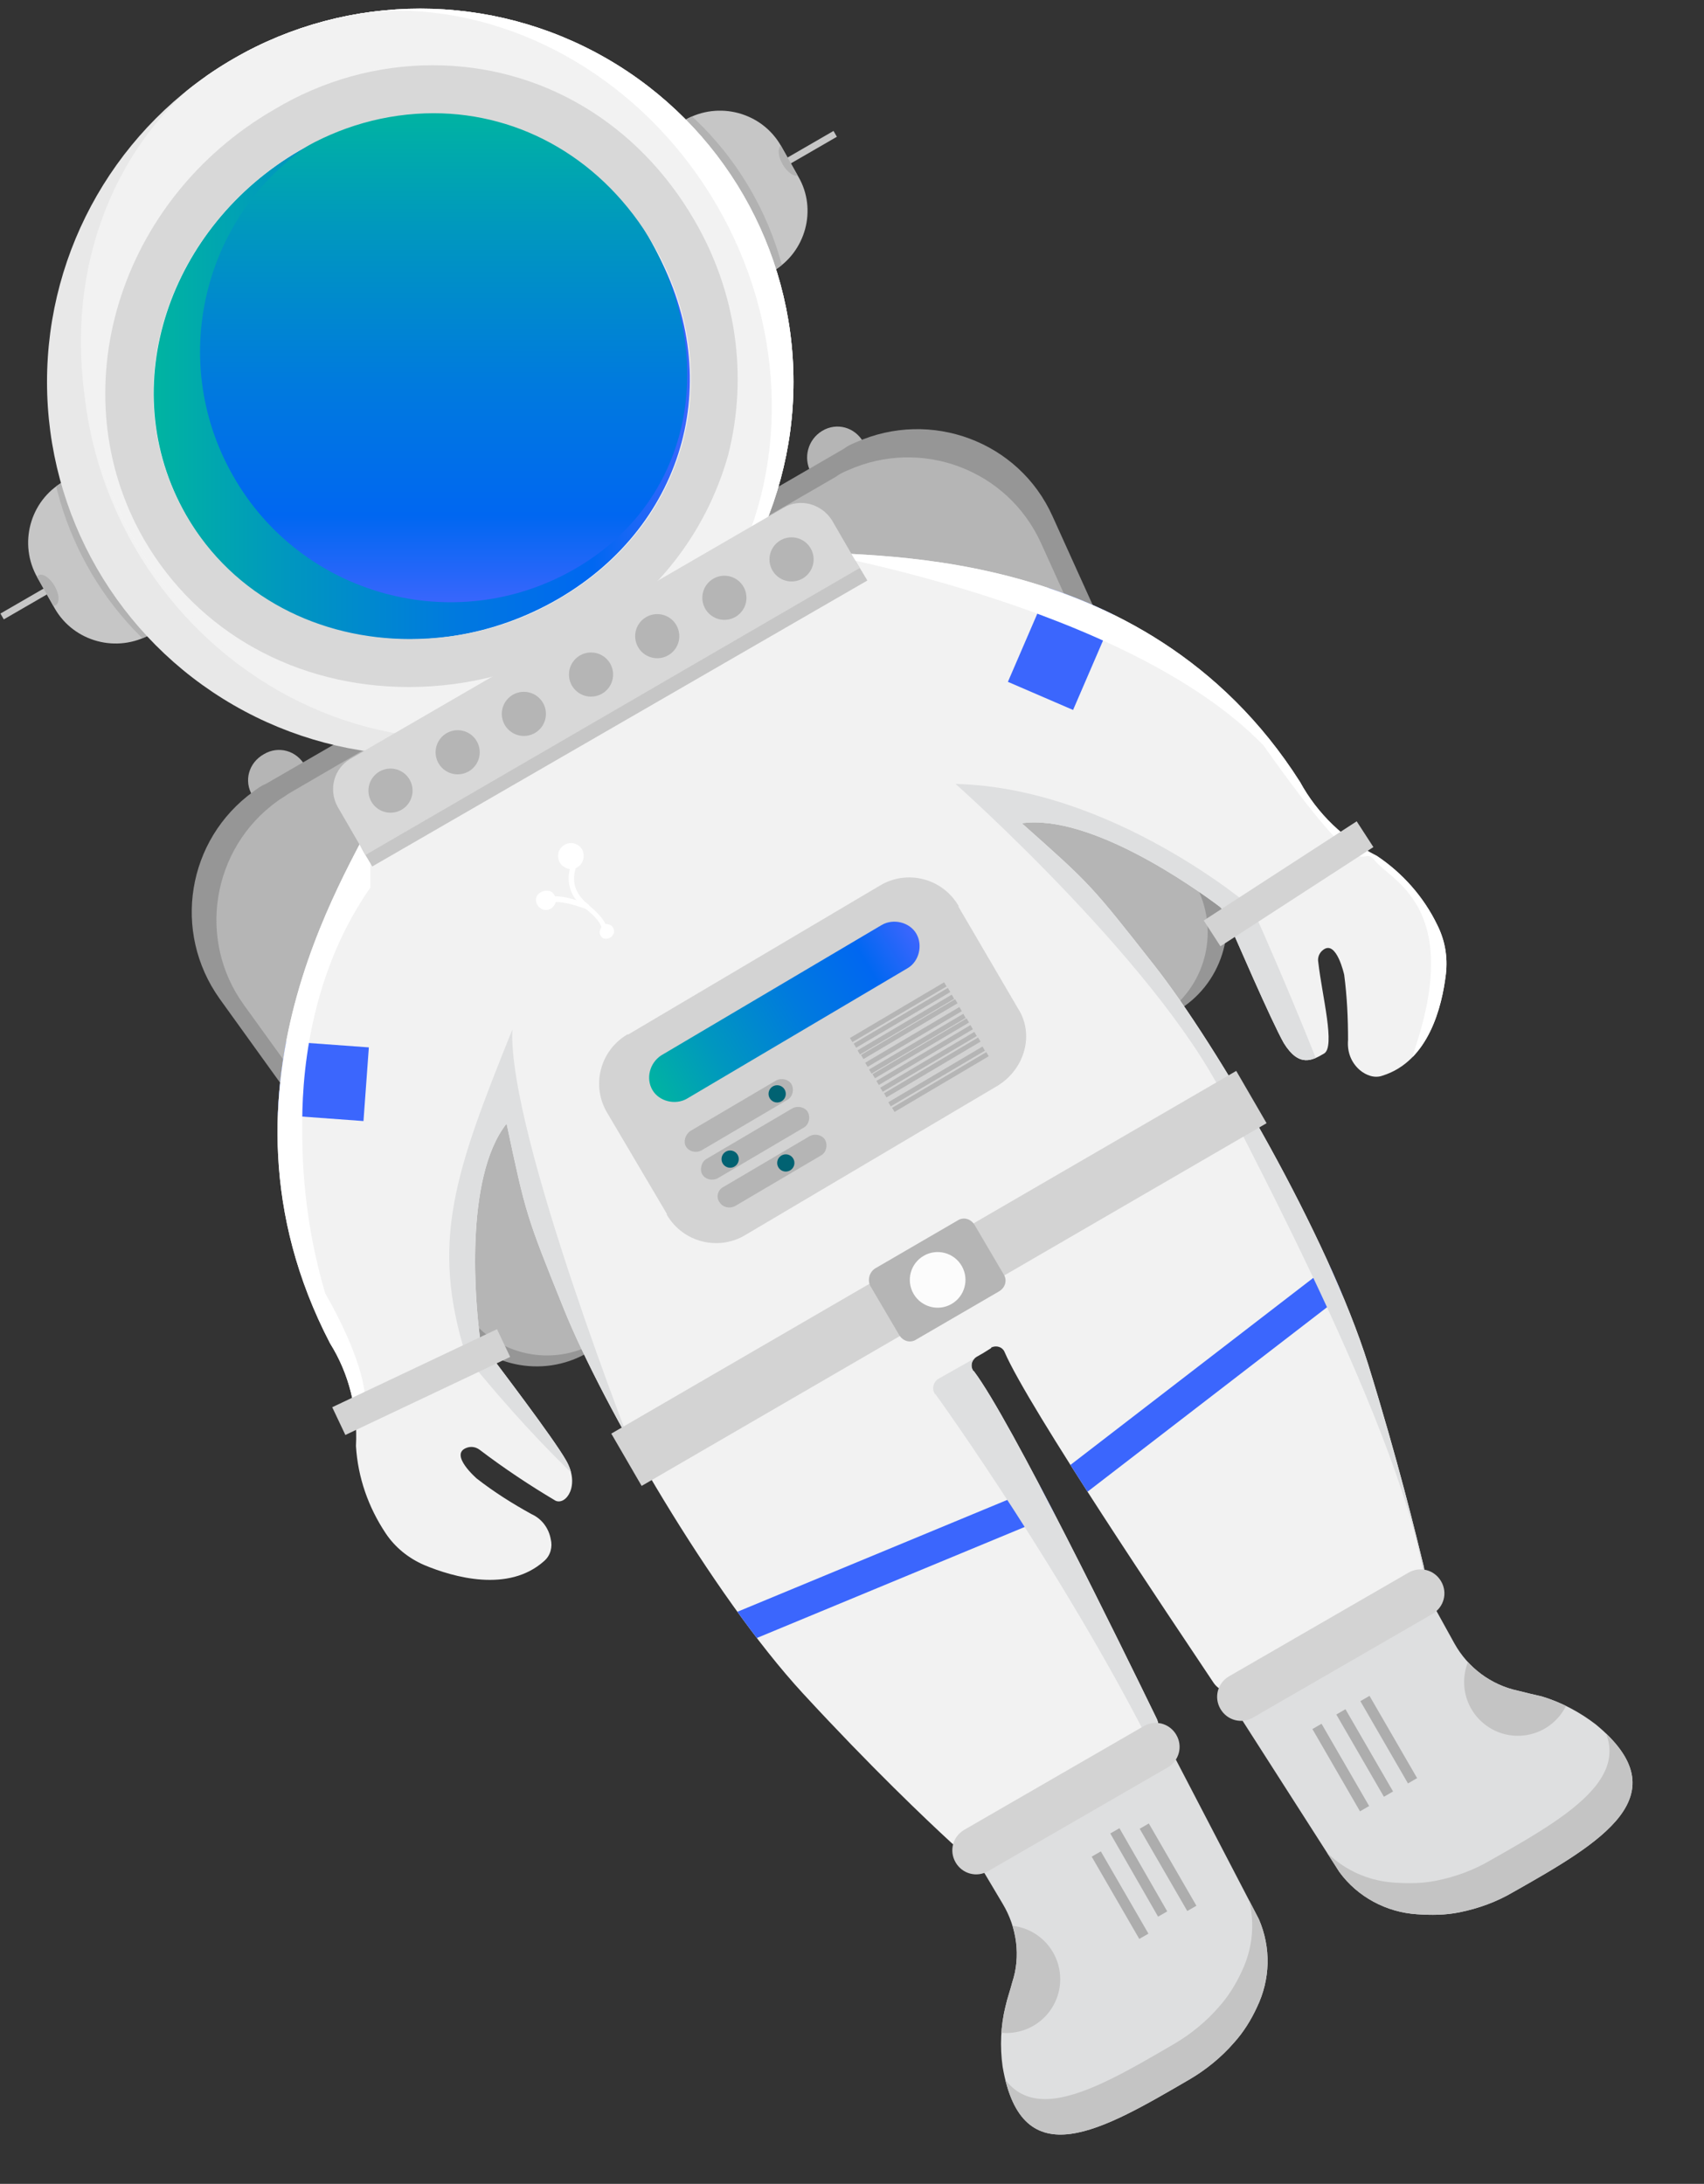 <?xml version="1.0" encoding="utf-8"?>
<!-- Generator: Adobe Illustrator 24.0.2, SVG Export Plug-In . SVG Version: 6.00 Build 0)  -->
<svg version="1.1" id="Camada_1" xmlns="http://www.w3.org/2000/svg" xmlns:xlink="http://www.w3.org/1999/xlink" x="0px" y="0px"
	 viewBox="0 0 177.6 227.6" style="enable-background:new 0 0 177.6 227.6;" xml:space="preserve">
<rect x="0" y="0" width="177.6" height="227.6" fill="#333333" stroke="none"/>
<style type="text/css">
	.st0{fill:#B5B5B5;}
	.st1{fill:#969696;}
	.st2{fill:#F2F2F2;}
	.st3{clip-path:url(#SVGID_2_);}
	.st4{fill:#3b66fd;}
	.st5{fill:#FFFFFF;}
	.st6{fill:#DEDFE0;}
	.st7{fill:url(#SVGID_3_);}
	.st8{fill:#D3D3D3;}
	.st9{fill:#016272;}
	.st10{fill:url(#SVGID_4_);}
	.st11{fill:#FCFCFC;}
	.st12{clip-path:url(#SVGID_6_);}
	.st13{fill:#C4C4C4;}
	.st14{fill:#ADADAD;}
	.st15{clip-path:url(#SVGID_8_);}
	.st16{fill:#C6C6C6;}
	.st17{clip-path:url(#SVGID_10_);}
	.st18{fill:#B2B2B2;}
	.st19{clip-path:url(#SVGID_12_);}
	.st20{fill:#E8E8E8;}
	.st21{clip-path:url(#SVGID_14_);}
	.st22{fill:url(#purple_1_);}
	.st23{fill:url(#purple-2_1_);}
	.st24{fill:#D8D8D8;}
	.st25{opacity:0.2;fill:#FFFFFF;}
</style>
<title>astronaut_1</title>
<path class="st0" d="M30.6,84.1L30.6,84.1c-1.5,0.9-3.4,0.4-4.3-1.2l0,0c-0.9-1.5-0.4-3.4,1.2-4.3l0,0c1.5-0.9,3.4-0.4,4.3,1.2l0,0
	C32.6,81.3,32.1,83.2,30.6,84.1z"/>
<path class="st1" d="M91.9,123.2L61.2,141c-4.7,2.7-10.7,1.4-13.9-3l-24.4-33.9c-5-7-3.4-16.6,3.5-21.6c0.4-0.3,0.8-0.6,1.3-0.8
	l30.1-17.4L91.9,123.2z"/>
<path class="st0" d="M91.7,122.8l-29.6,17.1c-4.5,2.6-10.3,1.4-13.4-2.9l-23.3-32.3c-4.9-6.8-3.3-16.3,3.5-21.2
	c0.4-0.3,0.8-0.5,1.2-0.8L58.8,66L91.7,122.8z"/>
<path class="st0" d="M85.7,44.9L85.7,44.9c1.5-0.9,3.4-0.4,4.3,1.2l0,0c0.9,1.5,0.4,3.4-1.2,4.3l0,0c-1.5,0.9-3.4,0.4-4.3-1.2l0,0
	C83.7,47.7,84.2,45.8,85.7,44.9z"/>
<path class="st1" d="M91.8,123.2l30.8-17.8c4.7-2.7,6.6-8.6,4.3-13.6l-17.2-38C106.2,46,97,42.6,89.2,46.1c-0.5,0.2-0.9,0.4-1.3,0.7
	L57.7,64.3L91.8,123.2z"/>
<path class="st0" d="M91.2,123.1l29.6-17.1c4.5-2.6,6.3-8.2,4.2-13l-16.5-36.4C105,48.9,96,45.6,88.4,49c-0.5,0.2-0.9,0.4-1.3,0.7
	L58.4,66.3L91.2,123.1z"/>
<path class="st2" d="M102.5,141l-0.7,0.4c-0.5,0.3-0.7,0.9-0.4,1.4c0,0,0,0.1,0.1,0.1c3.8,5,15.5,28.9,19,36.1
	c0.6,1.1,0.1,2.5-1,3.1l-17.6,10.2c-0.9,0.5-2.1,0.4-2.8-0.3c-2.5-2.3-8.3-7.8-15.4-15.5c-9.5-10.3-20.9-30.1-24.9-40s-4-10-6-19.4
	c-4.5,5.7-3.2,19.1-2.8,22.1c0,0.4,0.2,0.7,0.4,1.1c1.5,2,7.3,9.6,8.6,11.9c1.5,2.6,0,4.7-1.1,4.2c-2.7-1.6-5.4-3.4-7.9-5.3
	c-0.4-0.3-0.9-0.4-1.4-0.2c-1.8,0.7,1.1,3.2,1.1,3.2c1.8,1.4,3.7,2.6,5.7,3.7c1.1,0.5,1.8,1.5,2,2.6c0.2,0.8,0,1.7-0.7,2.3
	c-3.7,3.3-9.4,1.7-12.5,0.4c-1.6-0.7-3-1.8-4-3.3c-1.8-2.7-2.9-5.8-3.1-9.1c0.2-3.8-0.7-7.5-2.7-10.7c-14.1-27.1,3.3-51.1,4.9-55.7
	c9-3.2,15.1-10.6,22.1-14.6l-0.2,0.1c6.9-4.1,15.6-6.2,22.8-12.4c4.7,0.9,35.1-1.7,51.5,24.1c1.8,3.3,4.6,6,8,7.7
	c2.7,1.8,4.9,4.3,6.3,7.2c0.8,1.6,1.1,3.3,0.9,5.1c-0.4,3.4-1.8,9.1-6.6,10.6c-0.8,0.3-1.7,0-2.4-0.6c-0.9-0.8-1.3-1.9-1.2-3.1
	c0-2.3-0.1-4.5-0.4-6.8c0,0-0.8-3.7-2.2-2.6c-0.4,0.3-0.6,0.8-0.5,1.3c0.4,3.5,1.8,8.8,0.6,9.5s-2.6,1.5-4.2-1.1
	c-1.3-2.3-5.1-11.1-6.1-13.4c-0.2-0.4-0.4-0.7-0.7-0.9c-2.4-1.8-13.3-9.6-20.5-8.6c7.2,6.4,7.2,6.4,13.8,14.8s18.1,28.2,22.3,41.6
	c3.1,10,5,17.8,5.8,21.1c0.2,1-0.2,2.1-1.1,2.6l-17.6,10.2c-1.1,0.6-2.5,0.3-3.2-0.7c-4.4-6.6-19.3-28.7-21.8-34.5
	c-0.2-0.5-0.8-0.7-1.3-0.5c0,0-0.1,0-0.1,0.1L102.5,141"/>
<g>
	<defs>
		<path id="SVGID_1_" d="M102.5,141l-0.7,0.4c-0.5,0.3-0.7,0.9-0.4,1.4c0,0,0,0.1,0.1,0.1c3.8,5,15.5,28.9,19,36.1
			c0.6,1.1,0.1,2.5-1,3.1l-17.6,10.2c-0.9,0.5-2.1,0.4-2.8-0.3c-2.5-2.3-8.3-7.8-15.4-15.5c-9.5-10.3-20.9-30.1-24.9-40
			s-4-10-6-19.4c-4.5,5.7-3.2,19.1-2.8,22.1c0,0.4,0.2,0.7,0.4,1.1c1.5,2,7.3,9.6,8.6,11.9c1.5,2.6,0,4.7-1.1,4.2
			c-2.7-1.6-5.4-3.4-7.9-5.3c-0.4-0.3-0.9-0.4-1.4-0.2c-1.8,0.7,1.1,3.2,1.1,3.2c1.8,1.4,3.7,2.6,5.7,3.7c1.1,0.5,1.8,1.5,2,2.6
			c0.2,0.8,0,1.7-0.7,2.3c-3.7,3.3-9.4,1.7-12.5,0.4c-1.6-0.7-3-1.8-4-3.3c-1.8-2.7-2.9-5.8-3.1-9.1c0.2-3.8-0.7-7.5-2.7-10.7
			c-14.1-27.1,3.3-51.1,4.9-55.7c9-3.2,15.1-10.6,22.1-14.6l-0.2,0.1c6.9-4.1,15.6-6.2,22.8-12.4c4.7,0.9,35.1-1.7,51.5,24.1
			c1.8,3.3,4.6,6,8,7.7c2.7,1.8,4.9,4.3,6.3,7.2c0.8,1.6,1.1,3.3,0.9,5.1c-0.4,3.4-1.8,9.1-6.6,10.6c-0.8,0.3-1.7,0-2.4-0.6
			c-0.9-0.8-1.3-1.9-1.2-3.1c0-2.3-0.1-4.5-0.4-6.8c0,0-0.8-3.7-2.2-2.6c-0.4,0.3-0.6,0.8-0.5,1.3c0.4,3.5,1.8,8.8,0.6,9.5
			s-2.6,1.5-4.2-1.1c-1.3-2.3-5.1-11.1-6.1-13.4c-0.2-0.4-0.4-0.7-0.7-0.9c-2.4-1.8-13.3-9.6-20.5-8.6c7.2,6.4,7.2,6.4,13.8,14.8
			s18.1,28.2,22.3,41.6c3.1,10,5,17.8,5.8,21.1c0.2,1-0.2,2.1-1.1,2.6l-17.6,10.2c-1.1,0.6-2.5,0.3-3.2-0.7
			c-4.4-6.6-19.3-28.7-21.8-34.5c-0.2-0.5-0.8-0.7-1.3-0.5c0,0-0.1,0-0.1,0.1L102.5,141"/>
	</defs>
	<clipPath id="SVGID_2_">
		<use xlink:href="#SVGID_1_"  style="overflow:visible;"/>
	</clipPath>
	<g class="st3">
		
			<rect x="102.9" y="60.3" transform="matrix(0.396 -0.918 0.918 0.396 8.945 141.644)" class="st4" width="18.4" height="7.4"/>
		<path class="st5" d="M84,57.4c0,0,33.5,5.6,47.7,20.3c11.5,16.3,9.9,9.9,11.6,12s9,4.7,4.3,19.2s12.7-8.7,12.7-8.7l-23.7-36.3
			L86.9,52.6l-2.4,4L84,57.4z"/>
		
			<rect x="24.8" y="102.8" transform="matrix(7.271257e-02 -0.997 0.997 7.271257e-02 -85.354 132.703)" class="st4" width="7.7" height="19"/>
		
			<rect x="106.1" y="142" transform="matrix(0.792 -0.61 0.61 0.792 -61.464 106.761)" class="st4" width="40" height="3.3"/>
		
			<rect x="71.3" y="162.1" transform="matrix(0.924 -0.383 0.383 0.924 -55.712 47.411)" class="st4" width="40" height="3.3"/>
		<path class="st6" d="M130.5,94.6c0,0-14.5-12.5-30.9-12.9c0,0,22.4,19.9,28.6,34c3.2,6.5,22.6,42.7,20.3,54
			C159.9,158.9,130.5,94.6,130.5,94.6z"/>
		<path class="st6" d="M66.4,152.3c0,0-13.5-34.2-13-45c-6,14.9-8.6,22.1-4.8,34.1c9.2,11.4,15.8,16.4,15.8,16.4L66.4,152.3z"/>
		<path class="st6" d="M101.7,141.5l-3.9,2.2c-0.5,0.3-0.7,1-0.4,1.5c0,0,0,0.1,0.1,0.1c3.1,4.3,15.4,22.1,23.6,38.9
			c0.3,0.5,0.9,0.8,1.5,0.5c0.2-0.1,0.3-0.2,0.4-0.3c1.2-1.5,1.8-3.4,1.7-5.3c0-0.2-0.1-0.3-0.2-0.5l-21.2-36.7
			C102.9,141.4,102.2,141.2,101.7,141.5z"/>
		<path class="st5" d="M38.6,92.5c-7.4,10.6-7.1,22.9-7.1,25.5c0,5.7,0.8,11.4,2.4,16.8c3.4,5.9,4.5,10.4,4,11.5s-6,5.8-6,5.8
			l-15.6-27l1.6-26l20.7-15.5V92.5z"/>
	</g>
</g>
<linearGradient id="SVGID_3_" gradientUnits="userSpaceOnUse" x1="-702.671" y1="595.005" x2="-688.691" y2="595.005" gradientTransform="matrix(0.866 -0.501 0.501 0.866 364.368 -770.113)">
	<stop  offset="0" style="stop-color:#00B4A1"/>
	<stop  offset="0.248" style="stop-color:#0097BF"/>
	<stop  offset="0.556" style="stop-color:#007ADE"/>
	<stop  offset="0.818" style="stop-color:#0067F1"/>
	<stop  offset="1" style="stop-color:#3b66fd"/>
</linearGradient>
<!-- <circle class="st7" cx="60.2" cy="93.3" r="7"/> -->
<path class="st8" d="M103.9,113.2l-26.2,15.5c-2.8,1.7-6.5,0.8-8.2-2.1c0,0,0,0,0-0.1L63.3,116c-1.7-2.8-0.8-6.5,2.1-8.2
	c0,0,0,0,0.1,0l26.2-15.5c2.8-1.7,6.5-0.8,8.2,2.1c0,0,0,0,0,0.1l6.2,10.6C107.8,107.7,106.9,111.4,103.9,113.2
	C104,113.1,104,113.2,103.9,113.2z"/>
<path class="st0" d="M71.9,117.9l9-5.3c0.6-0.3,1.3-0.1,1.6,0.4l0,0c0.3,0.6,0.1,1.3-0.4,1.6l-9,5.3c-0.6,0.3-1.3,0.1-1.6-0.4l0,0
	C71.2,119,71.4,118.3,71.9,117.9z"/>
<ellipse class="st9" cx="81" cy="114" rx="0.9" ry="0.9"/>
<path class="st0" d="M73.6,120.8l9-5.3c0.6-0.3,1.3-0.1,1.6,0.4l0,0c0.3,0.6,0.1,1.3-0.4,1.6l-9,5.3c-0.6,0.3-1.3,0.1-1.6-0.4l0,0
	C72.9,121.9,73.1,121.1,73.6,120.8z"/>
<ellipse class="st9" cx="76.1" cy="120.8" rx="0.9" ry="0.9"/>
<path class="st0" d="M75.4,123.7l9-5.3c0.6-0.3,1.3-0.1,1.6,0.4l0,0c0.3,0.6,0.1,1.3-0.4,1.6l-9,5.3c-0.6,0.3-1.3,0.1-1.6-0.4l0,0
	C74.6,124.8,74.8,124,75.4,123.7z"/>
<ellipse class="st9" cx="81.9" cy="121.2" rx="0.9" ry="0.9"/>
<rect x="87.9" y="105.2" transform="matrix(0.861 -0.509 0.509 0.861 -40.643 62.34)" class="st0" width="11.4" height="0.5"/>
<rect x="88.3" y="105.8" transform="matrix(0.861 -0.509 0.509 0.861 -40.903 62.613)" class="st0" width="11.4" height="0.5"/>
<rect x="88.7" y="106.5" transform="matrix(0.861 -0.509 0.509 0.861 -41.201 62.918)" class="st0" width="11.4" height="0.5"/>
<rect x="89.1" y="107" transform="matrix(0.86 -0.51 0.51 0.86 -41.458 63.367)" class="st0" width="11.4" height="0.5"/>
<rect x="89.5" y="107.8" transform="matrix(0.861 -0.509 0.509 0.861 -41.756 63.495)" class="st0" width="11.4" height="0.5"/>
<rect x="89.9" y="108.5" transform="matrix(0.861 -0.509 0.509 0.861 -42.051 63.802)" class="st0" width="11.4" height="0.5"/>
<rect x="90.3" y="109" transform="matrix(0.86 -0.51 0.51 0.86 -42.309 64.259)" class="st0" width="11.4" height="0.5"/>
<rect x="90.7" y="109.7" transform="matrix(0.86 -0.51 0.51 0.86 -42.608 64.564)" class="st0" width="11.4" height="0.5"/>
<rect x="91.1" y="110.4" transform="matrix(0.86 -0.51 0.51 0.86 -42.904 64.873)" class="st0" width="11.4" height="0.5"/>
<rect x="91.5" y="111" transform="matrix(0.86 -0.51 0.51 0.86 -43.162 65.145)" class="st0" width="11.4" height="0.5"/>
<rect x="91.9" y="111.9" transform="matrix(0.861 -0.509 0.509 0.861 -43.496 65.302)" class="st0" width="11.4" height="0.5"/>
<rect x="92.3" y="112.5" transform="matrix(0.861 -0.509 0.509 0.861 -43.752 65.571)" class="st0" width="11.4" height="0.5"/>
<linearGradient id="SVGID_4_" gradientUnits="userSpaceOnUse" x1="-714.608" y1="617.601" x2="-682.638" y2="617.601" gradientTransform="matrix(0.861 -0.509 0.509 0.861 368.726 -781.736)">
	<stop  offset="0" style="stop-color:#00B4A1"/>
	<stop  offset="0.248" style="stop-color:#0097BF"/>
	<stop  offset="0.556" style="stop-color:#007ADE"/>
	<stop  offset="0.818" style="stop-color:#0067F1"/>
	<stop  offset="1" style="stop-color:#3b66fd"/>
</linearGradient>
<path class="st10" d="M68.9,110l23-13.6c1.2-0.7,2.9-0.3,3.6,0.9l0,0c0.7,1.2,0.3,2.9-0.9,3.6l-23,13.6c-1.2,0.7-2.9,0.3-3.6-0.9
	l0,0C67.3,112.4,67.7,110.8,68.9,110z"/>
<rect x="124.8" y="90.5" transform="matrix(0.839 -0.544 0.544 0.839 -28.479 87.894)" class="st8" width="19" height="3.2"/>
<rect x="34.4" y="142.4" transform="matrix(0.904 -0.428 0.428 0.904 -57.419 32.651)" class="st8" width="19" height="3.2"/>
<rect x="60.2" y="130.1" transform="matrix(0.865 -0.502 0.502 0.865 -53.671 67.093)" class="st8" width="75.3" height="6.3"/>
<path class="st0" d="M91.2,132.2l8.6-5c0.6-0.4,1.4-0.2,1.8,0.5l3,5.1c0.4,0.6,0.2,1.4-0.5,1.8l-8.6,5c-0.6,0.4-1.4,0.2-1.8-0.5
	l-3-5.1C90.4,133.4,90.6,132.6,91.2,132.2z"/>
<ellipse transform="matrix(0.865 -0.502 0.502 0.865 -53.751 67.041)" class="st11" cx="97.7" cy="133.4" rx="2.9" ry="2.9"/>
<path class="st6" d="M129.1,178.7l10.5,16.4c1.9,2.6,4.9,4.2,8.1,4.4c1.5,0.1,2.9,0.1,4.4-0.2c2-0.4,3.9-1.1,5.6-2.1
	c9.2-5.2,17.6-10.1,8.6-17.5c-1.7-1.3-3.6-2.3-5.6-2.9c-0.9-0.2-1.7-0.4-2.5-0.6c-2.8-0.6-5.2-2.4-6.6-4.9l-2.1-3.8L129.1,178.7z"/>
<g>
	<g>
		<defs>
			<path id="SVGID_5_" d="M129.1,178.7l10.5,16.4c1.9,2.6,4.9,4.2,8.1,4.4c1.5,0.1,2.9,0.1,4.4-0.2c2-0.4,3.9-1.1,5.6-2.1
				c9.2-5.2,17.6-10.1,8.6-17.5c-1.7-1.3-3.6-2.3-5.6-2.9c-0.9-0.2-1.7-0.4-2.5-0.6c-2.8-0.6-5.2-2.4-6.6-4.9l-2.1-3.8L129.1,178.7z
				"/>
		</defs>
		<clipPath id="SVGID_6_">
			<use xlink:href="#SVGID_5_"  style="overflow:visible;"/>
		</clipPath>
		<g class="st12">
			<ellipse class="st13" cx="158.2" cy="175.3" rx="5.6" ry="5.6"/>
			<path class="st13" d="M130.7,197.7l6.5-5.9c1.9,2.6,4.9,4.2,8.1,4.4c1.5,0.1,2.9,0.1,4.4-0.2c2-0.4,3.9-1.1,5.6-2.1
				c9.2-5.2,17.6-10.1,8.6-17.5c-1.7-1.3-3.6-2.3-5.6-2.9c-0.9-0.2-1.7-0.4-2.5-0.6c-2.8-0.6,16.3,0.5,14.9-2l7.1,10.5l-3.9,9.6
				l-10,8.9l-11.2,4.9l-7,0.4l-6.4-2l-4.4-3.2L130.7,197.7z"/>
		</g>
	</g>
</g>
<path class="st8" d="M149.3,168.2L130.6,179c-1.2,0.7-2.7,0.3-3.4-0.9l0,0c-0.7-1.2-0.3-2.7,0.9-3.4l18.7-10.8
	c1.2-0.7,2.7-0.3,3.4,0.9l0,0C150.9,166,150.5,167.5,149.3,168.2z"/>
<rect x="139.1" y="179.2" transform="matrix(0.866 -0.501 0.501 0.866 -73.454 94.7)" class="st14" width="1.1" height="9.9"/>
<rect x="144.1" y="176.3" transform="matrix(0.866 -0.501 0.501 0.866 -71.331 96.809)" class="st14" width="1.1" height="9.9"/>
<rect x="141.6" y="177.7" transform="matrix(0.866 -0.501 0.501 0.866 -72.375 95.736)" class="st14" width="1.1" height="9.9"/>
<path class="st6" d="M122.2,182.7l9,17.3c1.3,3,1.2,6.3-0.2,9.2c-0.6,1.3-1.4,2.6-2.4,3.7c-1.3,1.5-2.9,2.8-4.6,3.8
	c-9.1,5.3-17.5,10.3-19.5-1.3c-0.3-2.1-0.2-4.3,0.3-6.3c0.2-0.9,0.5-1.7,0.7-2.5c0.9-2.7,0.5-5.7-1-8.2l-2.2-3.7L122.2,182.7z"/>
<g>
	<g>
		<defs>
			<path id="SVGID_7_" d="M122.2,182.7l9,17.3c1.3,3,1.2,6.3-0.2,9.2c-0.6,1.3-1.4,2.6-2.4,3.7c-1.3,1.5-2.9,2.8-4.6,3.8
				c-9.1,5.3-17.5,10.3-19.5-1.3c-0.3-2.1-0.2-4.3,0.3-6.3c0.2-0.9,0.5-1.7,0.7-2.5c0.9-2.7,0.5-5.7-1-8.2l-2.2-3.7L122.2,182.7z"/>
		</defs>
		<clipPath id="SVGID_8_">
			<use xlink:href="#SVGID_7_"  style="overflow:visible;"/>
		</clipPath>
		<g class="st15">
			
				<ellipse transform="matrix(0.866 -0.501 0.501 0.866 -89.164 80.207)" class="st13" cx="104.8" cy="206.2" rx="5.6" ry="5.6"/>
			<path class="st13" d="M137.9,193.6l-8.3,2.7c1.3,3,1.2,6.3-0.2,9.2c-0.6,1.3-1.4,2.6-2.4,3.7c-1.3,1.5-2.9,2.8-4.6,3.8
				c-9.1,5.3-17.5,10.3-19.5-1.3c-0.3-2.1-0.2-4.3,0.3-6.3c0.2-0.9,0.5-1.7,0.7-2.5c0.9-2.7-7.6,14.4-9.1,11.9l5.6,11.4l10.2,1.4
				l12.7-4.2l9.9-7.3l3.9-5.9l1.4-6.6l-0.5-5.4L137.9,193.6z"/>
		</g>
	</g>
</g>
<path class="st8" d="M100.5,190.7l18.7-10.8c1.2-0.7,2.7-0.3,3.4,0.9l0,0c0.7,1.2,0.3,2.7-0.9,3.4L103,195c-1.2,0.7-2.7,0.3-3.4-0.9
	l0,0C98.9,192.9,99.3,191.4,100.5,190.7z"/>
<rect x="121.1" y="189.6" transform="matrix(0.866 -0.501 0.501 0.866 -81.079 87.067)" class="st14" width="1.1" height="9.9"/>
<rect x="116.1" y="192.5" transform="matrix(0.866 -0.501 0.501 0.866 -83.203 84.959)" class="st14" width="1.1" height="9.9"/>
<rect x="118.2" y="190.1" transform="matrix(0.867 -0.498 0.498 0.867 -81.428 85.127)" class="st14" width="1.1" height="10"/>
<rect x="-0.2" y="62.4" transform="matrix(0.866 -0.501 0.501 0.866 -31.046 9.806)" class="st16" width="5.9" height="0.7"/>
<path id="ear-3" class="st16" d="M6.6,50.2L6.6,50.2L6.6,50.2l9.1,15.9l0,0l0,0c-3.5,2-8,0.8-10-2.7l-1.8-3.2
	C1.9,56.7,3.1,52.2,6.6,50.2L6.6,50.2z"/>
<g>
	<g>
		<defs>
			<path id="SVGID_9_" d="M6.6,50.2L6.6,50.2L6.6,50.2l9.1,15.9l0,0l0,0c-3.5,2-8,0.8-10-2.7l-1.8-3.2C1.9,56.7,3.1,52.2,6.6,50.2
				L6.6,50.2z"/>
		</defs>
		<clipPath id="SVGID_10_">
			<use xlink:href="#SVGID_9_"  style="overflow:visible;"/>
		</clipPath>
		<g class="st17">
			
				<ellipse id="circle" transform="matrix(0.95 -0.312 0.312 0.95 -12.004 12.995)" class="st18" cx="34.6" cy="44" rx="29.5" ry="31.4"/>
			
				<ellipse transform="matrix(0.866 -0.501 0.501 0.866 -30.145 10.711)" class="st18" cx="4.9" cy="61.5" rx="0.9" ry="1.8"/>
		</g>
	</g>
</g>
<rect x="81.5" y="15.1" transform="matrix(0.866 -0.501 0.501 0.866 3.619 44.358)" class="st16" width="5.9" height="0.7"/>
<path id="ear-4" class="st16" d="M80.5,28.3L80.5,28.3L80.5,28.3l-9.1-15.8l0,0l0,0c3.5-2,8-0.8,10,2.7l0,0l1.8,3.2
	C85.2,21.8,84,26.3,80.5,28.3L80.5,28.3z"/>
<g>
	<g>
		<defs>
			<path id="SVGID_11_" d="M80.5,28.3L80.5,28.3L80.5,28.3l-9.1-15.8l0,0l0,0c3.5-2,8-0.8,10,2.7l0,0l1.8,3.2
				C85.2,21.8,84,26.3,80.5,28.3L80.5,28.3z"/>
		</defs>
		<clipPath id="SVGID_12_">
			<use xlink:href="#SVGID_11_"  style="overflow:visible;"/>
		</clipPath>
		<g class="st19">
			
				<ellipse id="circle-2" transform="matrix(0.866 -0.501 0.501 0.866 -10.112 31.107)" class="st18" cx="52.9" cy="34.4" rx="29.2" ry="31"/>
			<ellipse transform="matrix(0.866 -0.501 0.501 0.866 2.715 43.456)" class="st18" cx="82.3" cy="16.7" rx="0.9" ry="1.8"/>
		</g>
	</g>
</g>
<ellipse id="_Ellipse_2" class="st20" cx="43.8" cy="39.8" rx="38.9" ry="38.9"/>
<g>
	<g>
		<defs>
			<circle id="SVGID_13_" cx="43.8" cy="39.8" r="38.9"/>
		</defs>
		<clipPath id="SVGID_14_">
			<use xlink:href="#SVGID_13_"  style="overflow:visible;"/>
		</clipPath>
		<g class="st21">
			
				<ellipse id="_Ellipse_3" transform="matrix(0.867 -0.498 0.498 0.867 -13.128 28.006)" class="st2" cx="45.9" cy="38.6" rx="36.8" ry="38.9"/>
			
				<ellipse id="_Ellipse_4" transform="matrix(0.866 -0.501 0.501 0.866 -12.995 28.014)" class="st5" cx="45.7" cy="38.2" rx="36.5" ry="38.8"/>
			
				<ellipse id="_Ellipse_5" transform="matrix(0.866 -0.501 0.501 0.866 -13.553 27.466)" class="st2" cx="44.4" cy="39" rx="35" ry="38.8"/>
		</g>
	</g>
</g>
<linearGradient id="purple_1_" gradientUnits="userSpaceOnUse" x1="16.02" y1="39.206" x2="71.904" y2="39.206">
	<stop  offset="0" style="stop-color:#00B4A1"/>
	<stop  offset="0.248" style="stop-color:#0097BF"/>
	<stop  offset="0.556" style="stop-color:#007ADE"/>
	<stop  offset="0.818" style="stop-color:#0067F1"/>
	<stop  offset="1" style="stop-color:#3b66fd"/>
</linearGradient>
<path id="purple" class="st22" d="M68,25.5c7.8,13.5,3.6,29.1-9.8,36.9s-31.1,4.8-38.8-8.7s-1.6-30.2,11.8-38S60.2,12,68,25.5z"/>
<linearGradient id="purple-2_1_" gradientUnits="userSpaceOnUse" x1="-666.489" y1="516.721" x2="-692.469" y2="561.629" gradientTransform="matrix(0.866 -0.501 0.501 0.866 364.378 -770.116)">
	<stop  offset="0" style="stop-color:#00B4A1"/>
	<stop  offset="0.248" style="stop-color:#0097BF"/>
	<stop  offset="0.556" style="stop-color:#007ADE"/>
	<stop  offset="0.818" style="stop-color:#0067F1"/>
	<stop  offset="1" style="stop-color:#3b66fd"/>
</linearGradient>
<path id="purple-2" class="st23" d="M67.6,24.7c7.5,13,4.3,27.7-7.7,34.6c-12.5,7.2-28.5,2.8-35.6-9.7c-7.1-12.4-2.9-28.3,9.5-35.5
	C45.7,7.2,60.1,11.7,67.6,24.7z"/>
<g id="outline">
	<path class="st24" d="M45.2,11.8c9.1,0,17.7,4.8,22.9,13.7c7.8,13.5,3.6,29.1-9.8,36.9c-4.7,2.8-10.1,4.2-15.6,4.2
		c-9.3,0-18.3-4.3-23.3-12.9c-7.8-13.5-1.6-30.2,11.8-38C35.4,13.2,40.2,11.8,45.2,11.8 M45.1,6.8L45.1,6.8L45.1,6.8
		c-5.8,0-11.5,1.6-16.5,4.6C12.3,20.8,6.2,40.9,15,56.2c5.6,9.7,15.9,15.4,27.6,15.4c6.4,0,12.6-1.7,18.1-4.9
		c7.5-4.2,12.9-11.1,15.2-19.3c2.1-8.3,0.8-17-3.5-24.4C66.5,12.8,56.4,6.8,45.1,6.8L45.1,6.8z"/>
</g>
<path class="st16" d="M40.7,78.3L79,56.2c3.7-2.1,8.4-0.9,10.5,2.8l0,0l0.9,1.5l0,0L38.8,90.3l0,0l-0.9-1.5
	C35.8,85.1,37,80.4,40.7,78.3L40.7,78.3z"/>
<path class="st24" d="M36.5,79.1l45.2-26.2c1.7-1,3.9-0.4,5,1.3l2.9,5l0,0L38.1,89.1l0,0l-2.9-5C34.2,82.3,34.8,80.1,36.5,79.1z"/>
<ellipse class="st0" cx="40.7" cy="82.4" rx="2.3" ry="2.3"/>
<ellipse class="st0" cx="47.7" cy="78.4" rx="2.3" ry="2.3"/>
<ellipse class="st0" cx="54.6" cy="74.4" rx="2.3" ry="2.3"/>
<ellipse class="st0" cx="61.6" cy="70.3" rx="2.3" ry="2.3"/>
<ellipse class="st0" cx="68.5" cy="66.3" rx="2.3" ry="2.3"/>
<ellipse class="st0" cx="75.5" cy="62.3" rx="2.3" ry="2.3"/>
<ellipse class="st0" cx="82.5" cy="58.3" rx="2.3" ry="2.3"/>
<g>
	<path class="st5" d="M61.2,94.2c-1.4-0.5-2.8-1-4.3-0.7c-0.4,0.1-0.2,0.7,0.2,0.6c1.3-0.3,2.7,0.2,3.9,0.6
		C61.3,94.9,61.6,94.3,61.2,94.2L61.2,94.2z"/>
	<path class="st5" d="M63.4,97.2C63.2,95.8,62,94.9,61,94c-1.2-1.1-1.5-2.5-0.8-4c0.2-0.4-0.4-0.6-0.5-0.3c-0.6,1.3-0.6,2.7,0.2,3.9
		c0.9,1.2,2.7,1.9,2.9,3.5C62.9,97.6,63.5,97.6,63.4,97.2L63.4,97.2z"/>
	<path class="st5" d="M60.1,88c0.7,0.3,0.9,1.2,0.6,1.8c-0.3,0.7-1.2,1-1.8,0.6c-0.7-0.3-0.9-1.2-0.6-1.8
		C58.7,87.9,59.5,87.7,60.1,88z"/>
	<path class="st5" d="M57.4,92.9c0.5,0.3,0.7,0.9,0.4,1.4c-0.3,0.5-0.9,0.7-1.4,0.4c-0.5-0.3-0.7-0.9-0.4-1.4
		C56.3,92.9,56.9,92.7,57.4,92.9z"/>
	<path class="st5" d="M63.6,96.4c0.4,0.2,0.5,0.7,0.3,1c-0.2,0.4-0.7,0.5-1,0.4c-0.4-0.2-0.5-0.7-0.3-1
		C62.8,96.3,63.2,96.2,63.6,96.4z"/>
	<path class="st25" d="M63.6,96.4c0.4,0.2,0.5,0.7,0.3,1c-0.2,0.4-0.7,0.5-1,0.4c-0.4-0.2-0.5-0.7-0.3-1
		C62.8,96.3,63.2,96.2,63.6,96.4z"/>
</g>
</svg>
